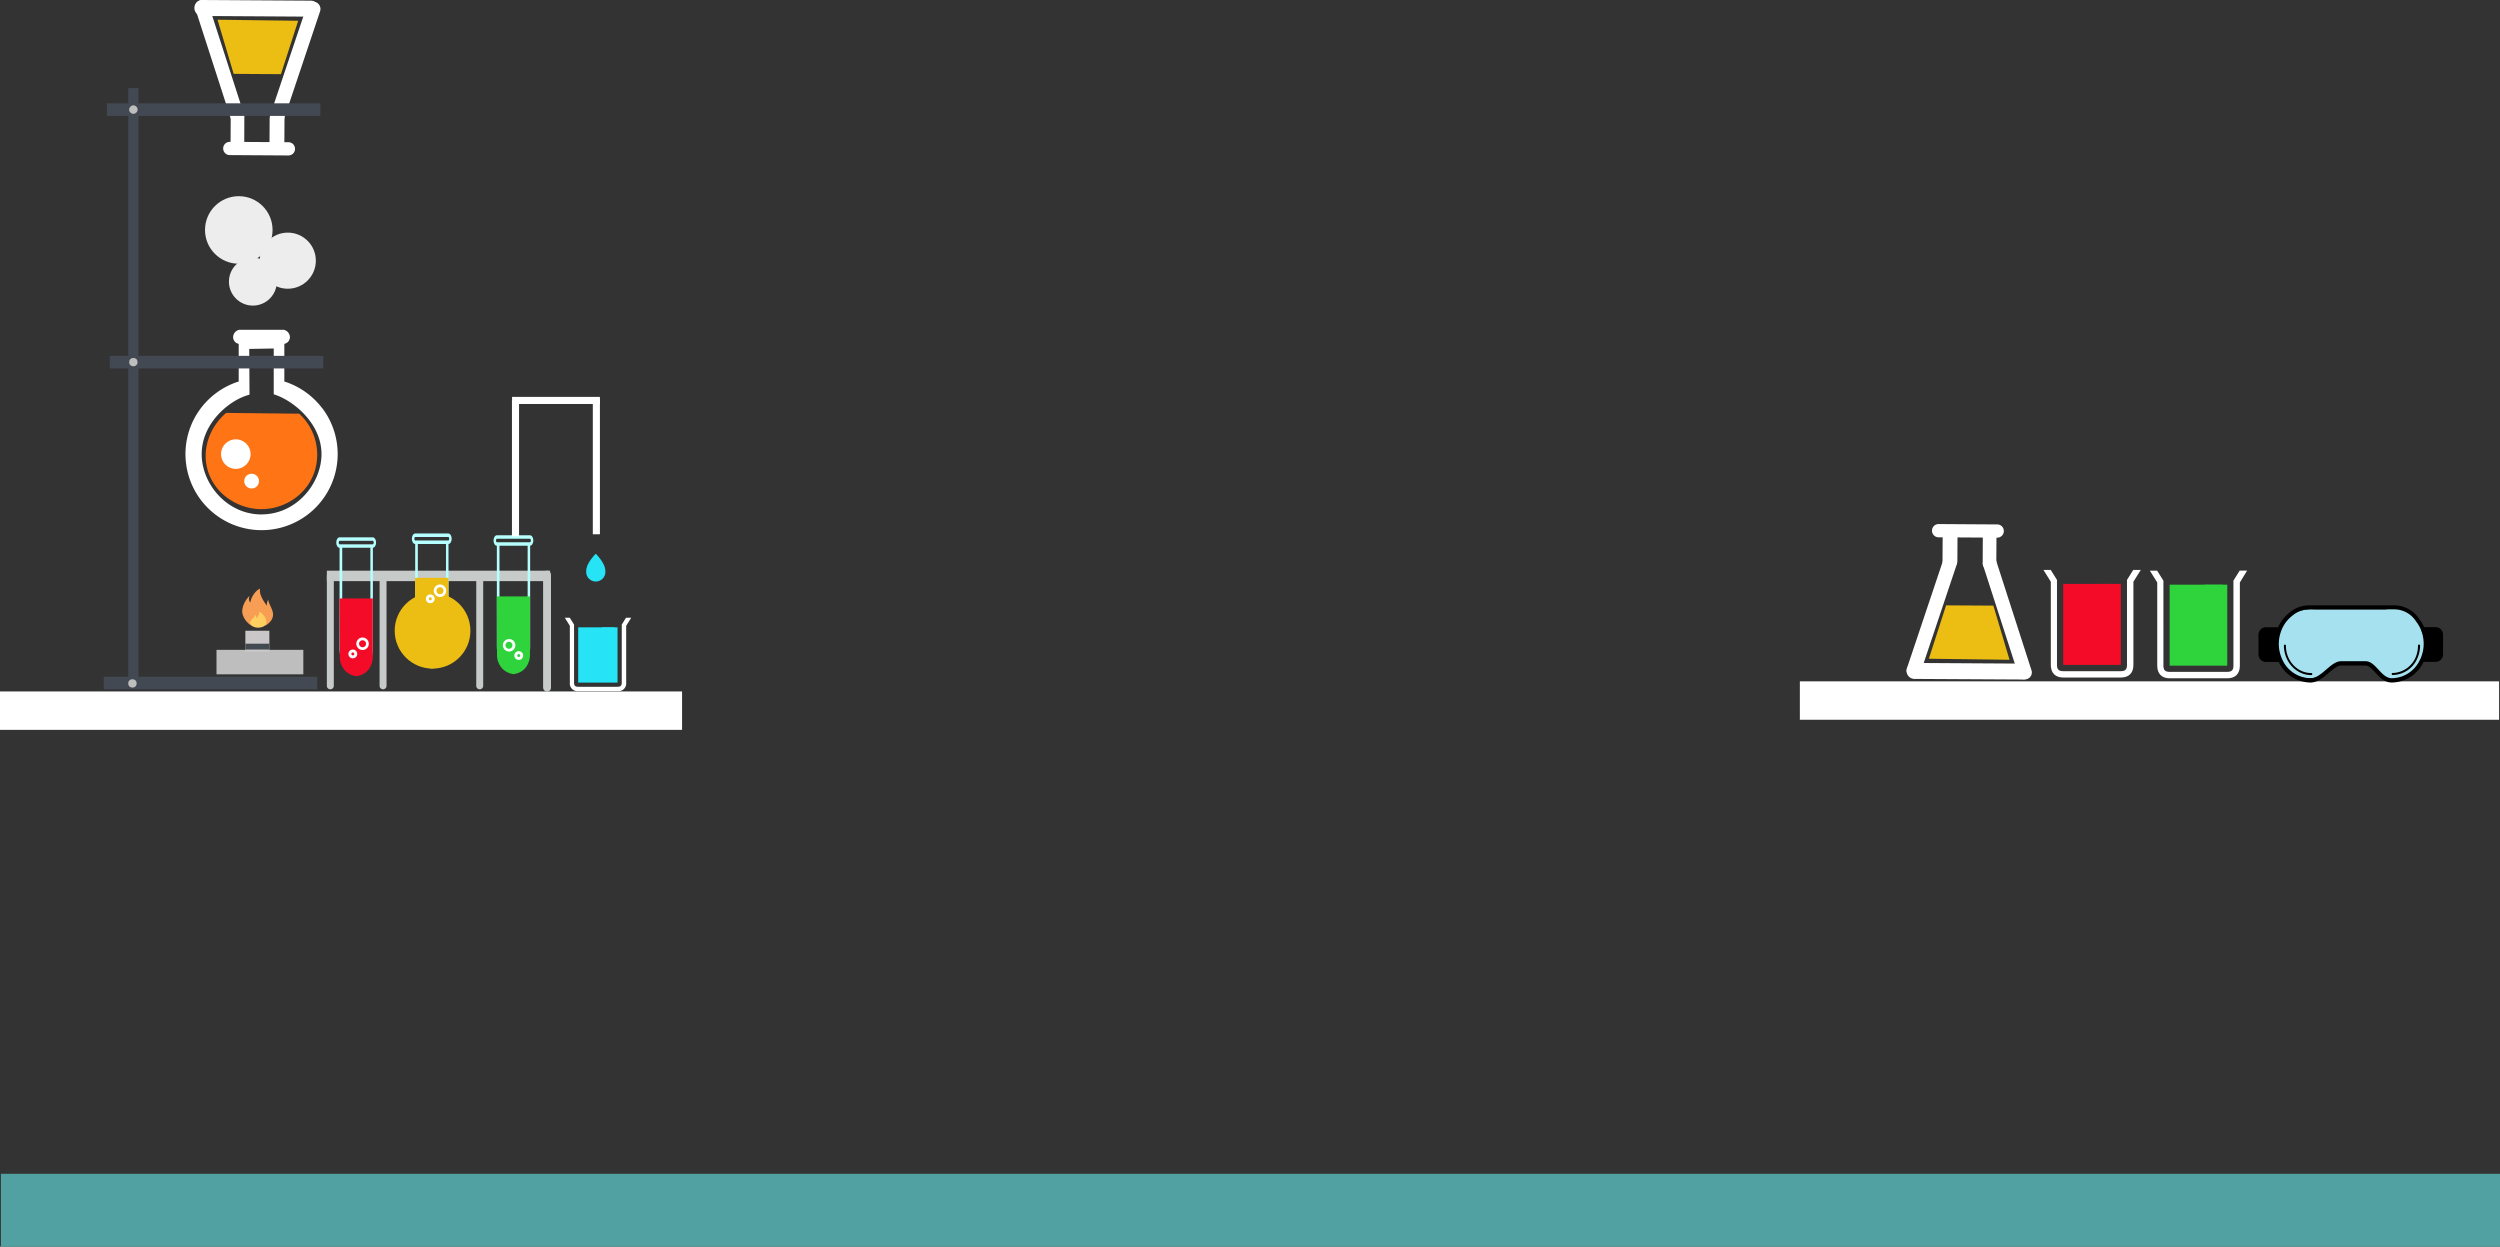 <svg xmlns="http://www.w3.org/2000/svg" viewBox="0 0 1200.44 598.61"><rect x="0" y="0" width="1200.44" height="598.61" fill="#333333" stroke="none"/><defs><style>.cls-1{fill:none;stroke:#fff;stroke-miterlimit:10;stroke-width:3.41px;}.cls-2{fill:#c6cac8;}.cls-3{fill:#fff;}.cls-4{fill:#ecbd13;}.cls-5{fill:#b6ffff;}.cls-6{fill:#f40b27;}.cls-7{fill:#2fd33b;}.cls-8{fill:#ededed;}.cls-9{fill:#26e4f5;}.cls-10{fill:#ff7415;}.cls-11{fill:#bfbebe;}.cls-12{fill:#cac7c8;}.cls-13{fill:#424a51;}.cls-14{fill:#ffce61;}.cls-15{fill:#f89e54;}.cls-16{fill:#424952;}.cls-17{fill:#a5e1ef;}.cls-18{fill:#52a1a2;}</style></defs><title>contentsbg_1</title><g id="Layer_2" data-name="Layer 2"><g id="Layer_1-2" data-name="Layer 1"><line class="cls-1" x1="286.36" y1="256.54" x2="286.36" y2="191.26"/><line class="cls-1" x1="245.89" y1="192.28" x2="288.04" y2="192.28"/><path class="cls-2" d="M158.62,274.87h0a1.67,1.67,0,0,1,1.67,1.67v52.78a1.67,1.67,0,0,1-1.67,1.67h0a1.67,1.67,0,0,1-1.67-1.67V276.54A1.67,1.67,0,0,1,158.62,274.87Z"/><path class="cls-2" d="M183.94,274.87h0a1.67,1.67,0,0,1,1.67,1.67v52.78a1.67,1.67,0,0,1-1.67,1.67h0a1.67,1.67,0,0,1-1.67-1.67V276.54A1.67,1.67,0,0,1,183.94,274.87Z"/><path class="cls-2" d="M230.35,274.87h0a1.67,1.67,0,0,1,1.67,1.67v52.78a1.67,1.67,0,0,1-1.67,1.67h0a1.67,1.67,0,0,1-1.67-1.67V276.54A1.67,1.67,0,0,1,230.35,274.87Z"/><rect class="cls-2" x="156.95" y="274.03" width="107.18" height="5.01"/><path class="cls-3" d="M110.28,68.11l28.27.18a3.16,3.16,0,0,1,3.11,3.19h0a3.16,3.16,0,0,1-3.13,3.17l-28.27-.18a3.16,3.16,0,0,1-3.09-3.21h0A3.16,3.16,0,0,1,110.28,68.11Z"/><path class="cls-3" d="M113.92,52.64h.29a3.2,3.2,0,0,1,3.12,3.24l-.05,12.82a3.19,3.19,0,0,1-3.16,3.2h-.29a3.2,3.2,0,0,1-3.12-3.24l.08-12.82A3.19,3.19,0,0,1,113.92,52.64Z"/><path class="cls-3" d="M151.55,1h0a3.36,3.36,0,0,0-4.3,2l0,.13L129.84,55A3.53,3.53,0,0,0,132,59.44h0a3.36,3.36,0,0,0,4.3-2l0-.13L153.68,5.48A3.53,3.53,0,0,0,151.55,1Z"/><path class="cls-3" d="M97.12,0l52.14.32A3.8,3.8,0,0,1,153,4.18h0A3.8,3.8,0,0,1,149.21,8L97.07,7.67a3.8,3.8,0,0,1-3.72-3.86h0A3.8,3.8,0,0,1,97.12,0Z"/><path class="cls-3" d="M95.89.25l.26-.09a3.19,3.19,0,0,1,4,2l0,0,16.88,52.36a3.3,3.3,0,0,1-2,4.15l-.27.11a3.19,3.19,0,0,1-4-2l0,0L93.84,4.41A3.3,3.3,0,0,1,95.89.25Z"/><path class="cls-4" d="M134.9,35.61l-22.7-.14-7.75-26,38.73.5Z"/><path class="cls-3" d="M132.77,53.47h.59a3.36,3.36,0,0,1,3.25,3.36l-.07,11.66a3.36,3.36,0,0,1-3.29,3.36h-.59a3.36,3.36,0,0,1-3.25-3.36l.07-11.66A3.36,3.36,0,0,1,132.77,53.47Z"/><path class="cls-5" d="M180.59,260.52c0-1.4-.73-2.52-1.64-2.52H163.09c-.9,0-1.64,1.14-1.64,2.52s.71,2.52,1.6,2.52v48.58c0,6.14,3.57,11.13,8,11.13s8-5,8-11.13V263C179.87,263,180.59,261.89,180.59,260.52Zm-2.8,51.1c0,5.21-3,9.45-6.73,9.45s-6.73-4.2-6.73-9.45V263h13.52v48.57ZM179,261.36H163.09c-.24,0-.44-.39-.44-.84s.2-.84.44-.84H179c.24,0,.44.39.44.84s-.21.84-.45.84Z"/><path class="cls-6" d="M163.05,287.36H179v28.49c0,.59-.29,5.21-4.2,7.57a9.09,9.09,0,0,1-3.78,1.25,9.56,9.56,0,0,1-4.2-1.68,9.34,9.34,0,0,1-3.64-7.1Z"/><path class="cls-5" d="M256.1,259.54c0-1.4-.73-2.52-1.64-2.52H238.61c-.9,0-1.64,1.14-1.64,2.52s.71,2.52,1.6,2.52v48.58c0,6.14,3.57,11.13,8,11.13s8-5,8-11.13V262.06C255.38,262,256.1,260.91,256.1,259.54Zm-2.8,51.1c0,5.21-3,9.45-6.73,9.45s-6.73-4.2-6.73-9.45V262.06h13.52v48.57Zm1.17-50.26H238.61c-.24,0-.44-.39-.44-.84s.2-.84.44-.84h15.86c.24,0,.44.39.44.84S254.7,260.38,254.47,260.38Z"/><path class="cls-7" d="M238.57,286.38h15.91v28.49c0,.59-.29,5.21-4.2,7.57a9.09,9.09,0,0,1-3.78,1.25,9.56,9.56,0,0,1-4.2-1.68,9.34,9.34,0,0,1-3.64-7.1Z"/><path class="cls-3" d="M174.09,312.12a3,3,0,1,0-3-3h0A3.05,3.05,0,0,0,174.09,312.12Zm0-4.68a1.68,1.68,0,1,1-1.68,1.68A1.68,1.68,0,0,1,174.09,307.44Z"/><path class="cls-3" d="M169.42,316.12a2.11,2.11,0,1,0-2.11-2.11,2.11,2.11,0,0,0,2.11,2.11Zm0-2.82a.71.71,0,1,1-.71.71.71.71,0,0,1,.71-.71Z"/><path class="cls-5" d="M216.89,258.69c0-1.4-.73-2.52-1.64-2.52H199.4c-.9,0-1.64,1.14-1.64,2.52s.71,2.52,1.6,2.52v48.58c0,6.14,3.57,11.13,8,11.13s8-5,8-11.13V261.21C216.17,261.19,216.89,260.07,216.89,258.69Zm-2.8,51.1c0,5.21-3,9.45-6.73,9.45s-6.73-4.2-6.73-9.45V261.22h13.52v48.57Zm1.17-50.26H199.4c-.24,0-.44-.39-.44-.84s.2-.84.44-.84h15.85c.24,0,.44.39.44.84s-.2.84-.44.84Z"/><circle class="cls-4" cx="207.7" cy="302.87" r="18.18"/><rect class="cls-4" x="199.32" y="277.46" width="16" height="9.91"/><circle class="cls-8" cx="114.66" cy="110.42" r="16.22"/><circle class="cls-8" cx="138.19" cy="125.17" r="13.47"/><circle class="cls-8" cx="121.43" cy="135.24" r="11.5"/><path class="cls-9" d="M286.1,266a.31.31,0,0,1,.2.09c2.24,2.45,4.37,5.35,4.37,8.1a4.61,4.61,0,1,1-9.18,0c0-2.73,2.12-5.65,4.37-8.1a.31.31,0,0,1,.25-.09Z"/><path class="cls-10" d="M108.59,198.27c-7.84,6.69-11.4,16.88-9.17,26.34,2.89,12.22,14.73,20.07,26.6,19.87,10.53-.18,21.16-6.73,24.93-17.74a26.71,26.71,0,0,0-7.28-28.09"/><path class="cls-3" d="M154.58,195.84a36.83,36.83,0,0,0-18.05-12.66V165.11a3.31,3.31,0,0,0,2.68-3.25,3.69,3.69,0,0,0-3-3.51H114.94a3.7,3.7,0,0,0-3,3.51,3.31,3.31,0,0,0,2.68,3.25v18.07a36.83,36.83,0,0,0-18.05,12.66,36.54,36.54,0,1,0,58.06,0Zm-29,51.19C109,247,97,232.51,96.84,218.3c-.11-13.64,10.76-23.89,19.61-27.64a26.85,26.85,0,0,1,3.36-1.16l-.14-21.95,11.77-.22v22a29.22,29.22,0,0,1,3.36,1.3c8.32,3.86,19.66,13.93,19.58,27.64-.16,14-12.06,28.73-28.82,28.73Z"/><circle class="cls-3" cx="113.23" cy="218.05" r="7.1"/><circle class="cls-3" cx="120.82" cy="231.02" r="3.55"/><rect class="cls-11" x="103.96" y="312.04" width="41.69" height="11.76"/><rect class="cls-9" x="289.06" y="301.24" width="5.95" height="25.46"/><rect class="cls-12" x="117.82" y="302.87" width="11.52" height="10.07"/><rect class="cls-13" x="117.82" y="309.08" width="11.52" height="2.82"/><ellipse class="cls-14" cx="123.97" cy="297.41" rx="4.89" ry="3.99"/><path class="cls-15" d="M128.84,287.86a4.88,4.88,0,0,0-.66,3c-2.8-3.73-3.67-6.19-3.3-8.22-2.11.84-4.39,4.07-4.64,6.64-1.05-.84-.67-2.75-.36-3.25-3.09,3.11-4,6.82-3.36,9a9.3,9.3,0,0,0,3.94,5.18c-1.24-2.52,1.88-3.18,2-5a1.45,1.45,0,0,1,.47,1.77c.75-.42,1.93-2.21,1.36-3.36,2,.76,4.88,4.38,3,6.87,2.52-1.51,4.1-3.49,3.78-6S128.65,289.27,128.84,287.86Z"/><path class="cls-3" d="M300.6,296.63l-2.05,3.28v27.86c0,1.47-.57,2-2,2H277.65c-1.47,0-2-.57-2-2V299.91l-2.05-3.28h-2.39l2.41,3.87v27.28a3.72,3.72,0,0,0,4.09,4.09h18.88a3.72,3.72,0,0,0,4.09-4.09V300.49l2.41-3.87Z"/><path class="cls-9" d="M277.64,301.22v26.55h18.89V301.22ZM294,325.73H289.9v-2H294Zm0-4.09H289.9v-2H294Zm0-4.09H289.9v-2H294Zm0-4.09H289.9v-2H294Zm0-4.09H289.9v-2H294Zm0-4.09H289.9v-2H294Z"/><rect class="cls-16" x="49.81" y="324.95" width="102.52" height="6.05"/><rect class="cls-16" x="52.7" y="170.87" width="102.52" height="6.05"/><rect class="cls-16" x="51.33" y="49.61" width="102.52" height="6.05"/><rect class="cls-16" x="61.58" y="42.3" width="4.93" height="287.87"/><circle class="cls-11" cx="63.59" cy="328.16" r="2.01"/><circle class="cls-11" cx="64.04" cy="173.89" r="2.01"/><circle class="cls-11" cx="64.05" cy="52.63" r="2.01" transform="translate(-18.05 64.12) rotate(-47.38)"/><rect class="cls-3" y="332.02" width="327.51" height="18.44"/><rect class="cls-2" x="260.79" y="274.03" width="3.78" height="58.05" rx="1.81" ry="1.81"/><rect class="cls-3" x="864.25" y="327.17" width="335.75" height="18.44"/><path class="cls-3" d="M247.47,309.85a3,3,0,1,0-3,3h0A3.05,3.05,0,0,0,247.47,309.85Zm-1.4,0a1.68,1.68,0,1,1-1.68-1.68,1.68,1.68,0,0,1,1.68,1.68Z"/><path class="cls-3" d="M251.2,314.78a2.11,2.11,0,1,0-2.11,2.11,2.11,2.11,0,0,0,2.11-2.11Zm-1.4,0a.71.71,0,1,1-.71-.71.71.71,0,0,1,.71.71Z"/><line class="cls-1" x1="247.53" y1="257.58" x2="247.53" y2="192.28"/><path class="cls-3" d="M211.27,286.66a3,3,0,1,0-3-3h0A3.05,3.05,0,0,0,211.27,286.66Zm0-4.68a1.68,1.68,0,1,1-1.68,1.68,1.68,1.68,0,0,1,1.68-1.68h0Z"/><path class="cls-3" d="M206.6,289.65a2.11,2.11,0,1,0-2.11-2.11,2.11,2.11,0,0,0,2.11,2.11Zm0-2.82a.71.71,0,1,1-.71.71.71.71,0,0,1,.71-.71h0Z"/><path class="cls-3" d="M959.08,258.17,930.81,258a3.16,3.16,0,0,1-3.11-3.19h0a3.16,3.16,0,0,1,3.13-3.17l28.27.18a3.16,3.16,0,0,1,3.09,3.21h0A3.16,3.16,0,0,1,959.08,258.17Z"/><path class="cls-3" d="M955.45,273.64h-.29a3.2,3.2,0,0,1-3.12-3.24l.05-12.82a3.19,3.19,0,0,1,3.16-3.2h.29a3.2,3.2,0,0,1,3.12,3.24l-.08,12.82A3.19,3.19,0,0,1,955.45,273.64Z"/><path class="cls-3" d="M917.82,325.26h0a3.36,3.36,0,0,0,4.3-2l0-.13,17.36-51.8a3.53,3.53,0,0,0-2.12-4.45h0a3.36,3.36,0,0,0-4.3,2l0,.13L915.69,320.8A3.53,3.53,0,0,0,917.82,325.26Z"/><path class="cls-3" d="M971.38,326.29,919.24,326a3.8,3.8,0,0,1-3.72-3.86h0a3.8,3.8,0,0,1,3.76-3.81l52.14.32a3.8,3.8,0,0,1,3.72,3.86h0A3.8,3.8,0,0,1,971.38,326.29Z"/><path class="cls-3" d="M973.48,326l-.26.09a3.19,3.19,0,0,1-4-2l0,0L952.3,271.68a3.3,3.3,0,0,1,2-4.15l.27-.11a3.19,3.19,0,0,1,4,2l0,0,16.88,52.36A3.3,3.3,0,0,1,973.48,326Z"/><path class="cls-4" d="M934.47,290.67l22.7.14,7.75,26-38.73-.5Z"/><path class="cls-3" d="M936.59,272.82H936a3.36,3.36,0,0,1-3.25-3.36l.07-11.66a3.36,3.36,0,0,1,3.29-3.36h.59a3.36,3.36,0,0,1,3.25,3.36l-.07,11.66A3.36,3.36,0,0,1,936.59,272.82Z"/><path class="cls-17" d="M1124.64,309.16c0,9.11-7,16.49-15.73,16.49s-15.73-7.38-15.73-16.49,7-16.49,15.73-16.49q.69,0,1.36.06C1118.32,293.45,1124.64,300.53,1124.64,309.16Z"/><path class="cls-17" d="M1164.12,309.12c0,9.53-6.25,17.26-14,17.26s-14-7.73-14-17.26c0-7.7,4.08-14.23,9.71-16.45a11.52,11.52,0,0,1,4.24-.81C1157.87,291.86,1164.12,299.59,1164.12,309.12Z"/><polygon class="cls-17" points="1108.91 292.67 1145.92 292.67 1139.02 318.69 1121.74 318.69 1108.91 292.67"/><rect class="cls-6" x="1007.42" y="280.4" width="8.72" height="37.31"/><path class="cls-3" d="M1024.33,273.66l-3,4.8v40.82c0,2.16-.84,3-3,3H990.71c-2.16,0-3-.84-3-3V278.46l-3-4.8h-3.5l3.54,5.67v40c0,3.81,2.18,6,6,6h27.66c3.81,0,6-2.18,6-6v-40l3.54-5.67Z"/><path class="cls-6" d="M990.7,280.38v38.89h27.67V280.38Zm23.94,35.9h-6v-3h6Zm0-6h-6v-3h6Zm0-6h-6v-3h6Zm0-6h-6v-3h6Zm0-6h-6v-3h6Zm0-6h-6v-3h6Z"/><rect class="cls-7" x="1058.53" y="280.77" width="8.72" height="37.31"/><path class="cls-3" d="M1075.44,274l-3,4.8v40.82c0,2.16-.84,3-3,3h-27.62c-2.16,0-3-.84-3-3V278.83l-3-4.8h-3.5l3.54,5.67v40c0,3.81,2.18,6,6,6h27.66c3.81,0,6-2.18,6-6v-40L1079,274Z"/><path class="cls-7" d="M1041.81,280.75v38.89h27.67V280.75Zm23.94,35.9h-6v-3h6Zm0-6h-6v-3h6Zm0-6h-6v-3h6Zm0-6h-6v-3h6Zm0-6h-6v-3h6Zm0-6h-6v-3h6Z"/><path d="M1169.54,301.15H1164a18.27,18.27,0,0,0-2.28-3.8,14.35,14.35,0,0,0-12.15-6.68h-40.81a14.36,14.36,0,0,0-9.31,3.43,18.31,18.31,0,0,0-5.55,7.09,3.53,3.53,0,0,0-.44,0h-5.4a3.6,3.6,0,0,0-3.59,3.59v9.49a3.6,3.6,0,0,0,3.59,3.59h5.4a3.52,3.52,0,0,0,.7-.07,17.13,17.13,0,0,0,15.25,9.94c3.42,0,6.31-2.48,8.86-4.67,2.1-1.8,4.08-3.5,5.9-3.5h11.64c1.64,0,3.14,1.63,4.73,3.36,2.08,2.26,4.43,4.81,7.95,4.81a17.12,17.12,0,0,0,15.23-9.91,3.4,3.4,0,0,0,.39,0h5.4a3.6,3.6,0,0,0,3.59-3.59v-9.49A3.6,3.6,0,0,0,1169.54,301.15ZM1161.91,317a15.11,15.11,0,0,1-13.39,8.67c-2.64,0-4.59-2.12-6.48-4.17s-3.69-4-6.2-4H1124.2c-2.56,0-4.81,1.94-7.2,4s-4.88,4.18-7.56,4.18a15.13,15.13,0,0,1-13.48-8.87c-.16-.33-.31-.66-.44-1s-.33-.86-.46-1.31a17.31,17.31,0,0,1-.08-10.35c.12-.41.25-.81.4-1.21s.26-.65.4-1a16.42,16.42,0,0,1,5-6.34,12.41,12.41,0,0,1,8.06-3h40.81a12.42,12.42,0,0,1,10.52,5.84,16.64,16.64,0,0,1,2,3.28c.15.31.28.63.4,1s.26.69.37,1a17.53,17.53,0,0,1-.14,11.21c-.13.37-.27.74-.42,1.1S1162.06,316.72,1161.91,317Z"/><path d="M1109.77,323.16l-.49,0c-6.3-.27-11.37-5.75-11.64-12.57,0-.19,0-.38,0-.57a.5.5,0,0,0-.5-.5h0a.5.5,0,0,0-.46.49,15.12,15.12,0,0,0,.46,3.65c1.5,6,6.62,10.51,12.69,10.51a.5.5,0,0,0,0-1Z"/><path d="M1161.55,309.5a.5.5,0,0,0-.5.5c0,.19,0,.38,0,.57a14.09,14.09,0,0,1-.47,3.14,12.39,12.39,0,0,1-11.17,9.42l-.49,0a.5.5,0,0,0,0,1,13.17,13.17,0,0,0,12-8.4,14.48,14.48,0,0,0,.65-1.94,15.13,15.13,0,0,0,.5-3.82A.5.5,0,0,0,1161.55,309.5Z"/><rect class="cls-18" x="0.44" y="563.63" width="1200" height="34.98"/></g></g></svg>